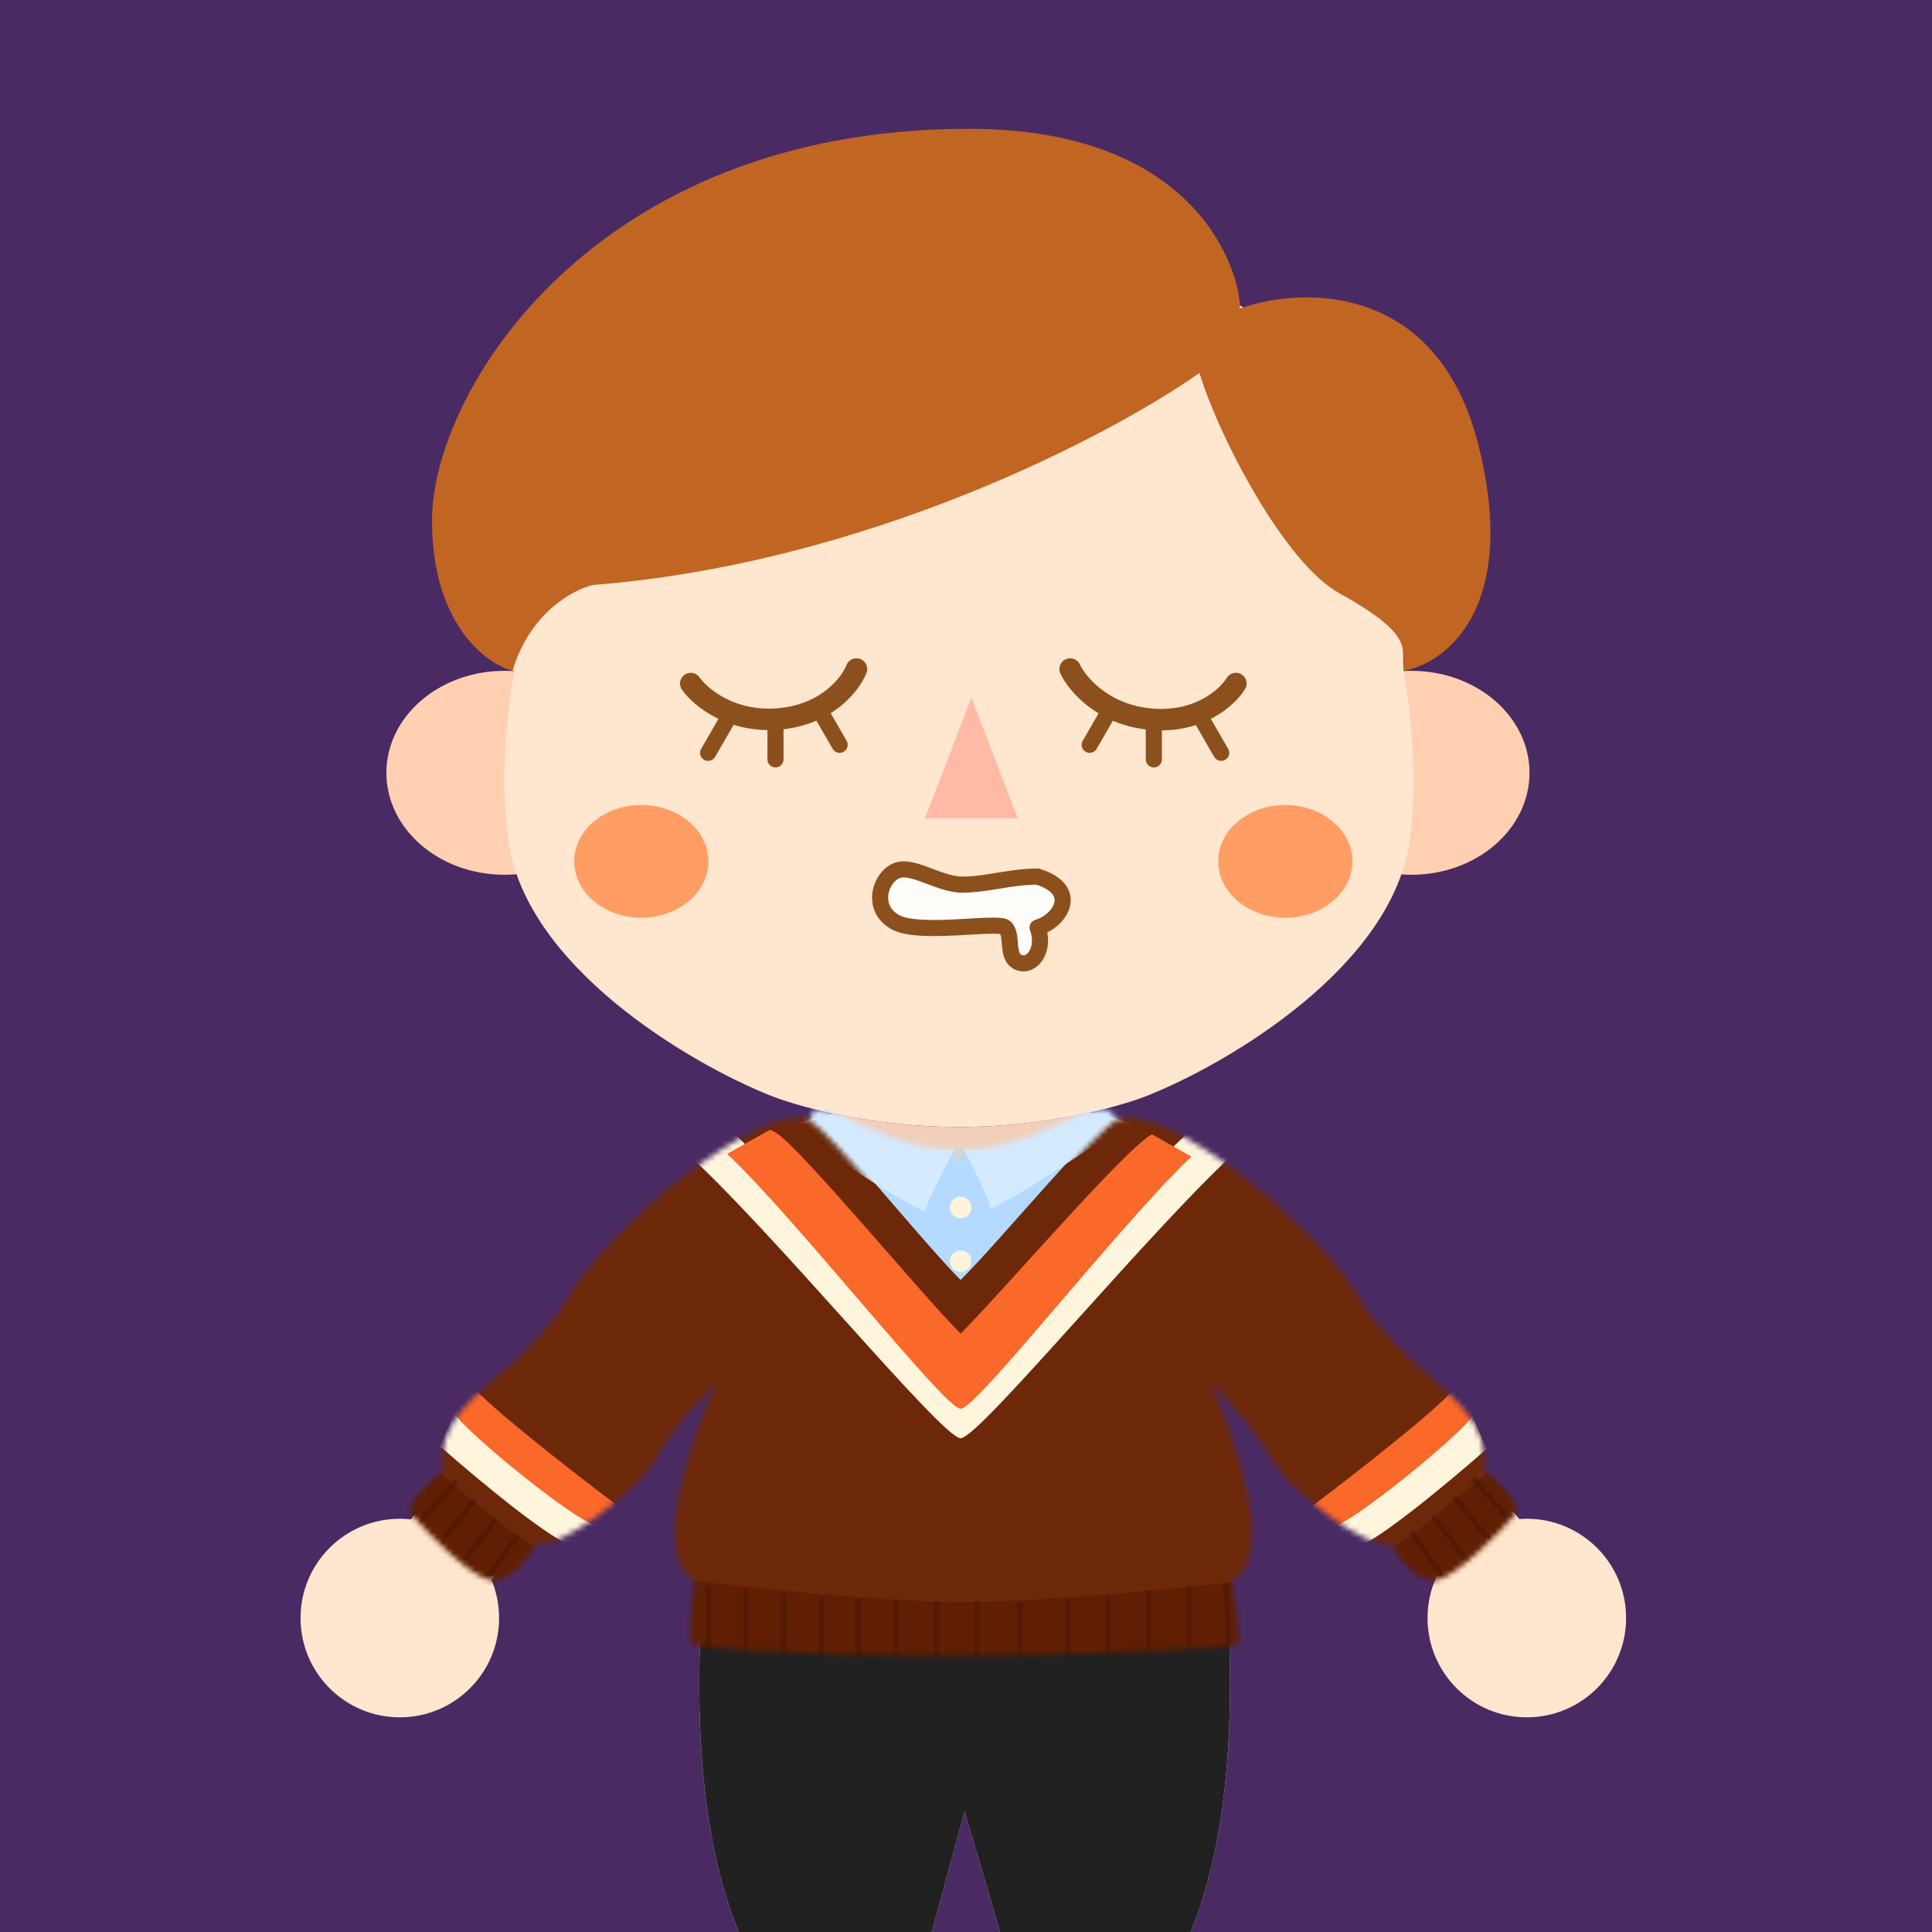 <svg width="360" height="360" viewBox="0 0 360 360" fill="none" xmlns="http://www.w3.org/2000/svg">
<g clip-path="url(#clip0_54_1646)">
<rect width="360" height="360" fill="#4A2A63"/>
<ellipse cx="94" cy="144" rx="22" ry="19" fill="#FFD0B2"/>
<ellipse cx="263" cy="144" rx="22" ry="19" fill="#FFD0B2"/>
<path fill-rule="evenodd" clip-rule="evenodd" d="M178 43C147 43 95.5 54.2 95.5 125C95.609 125 95.716 125 95.823 125C93.978 136.056 93.409 147.025 94.694 156.5C97.894 180.1 128.361 198 143.194 204C148.028 206 161.894 210 178.694 210C195.494 210 209.361 206 214.194 204C229.028 198 259.494 180.1 262.694 156.5C263.99 146.946 263.392 135.882 261.5 124.742C261.375 54.173 209.962 43 179 43H178Z" fill="#FFE6CF"/>
<path d="M110.5 109C161.7 105 207.167 81 223.5 69.5C227.167 81.5 239.36 104.867 249.5 110.5C263 118 261.5 120.5 261.5 125C269.333 123.667 283.1 113.4 275.5 83C267.9 52.6 242.667 53.333 231 57.5C231.5 54 226 24 180.5 24C110.5 24 80.5 73 80.5 97C80.5 116.2 90.5 123.667 95.5 125C98.7 114.2 106.833 109.833 110.5 109Z" fill="#C16523"/>
<path d="M128.71 127.366C130.476 129.889 136.241 134.738 145.177 133.956C154.113 133.174 158.511 127.436 159.592 124.664" stroke="#8C501D" stroke-width="4" stroke-linecap="round"/>
<path d="M199.408 124.664C200.708 127.455 205.544 133.232 214.48 134.014C223.416 134.795 228.743 129.908 230.29 127.366" stroke="#8C501D" stroke-width="4" stroke-linecap="round"/>
<line x1="144.5" y1="141.5" x2="144.5" y2="134.5" stroke="#8C501D" stroke-width="3" stroke-linecap="round"/>
<line x1="156.451" y1="138.781" x2="152.951" y2="132.719" stroke="#8C501D" stroke-width="3" stroke-linecap="round"/>
<line x1="131.951" y1="140.281" x2="135.451" y2="134.219" stroke="#8C501D" stroke-width="3" stroke-linecap="round"/>
<line x1="1.5" y1="-1.5" x2="8.5" y2="-1.5" transform="matrix(0 -1 -1 0 213.5 143)" stroke="#8C501D" stroke-width="3" stroke-linecap="round"/>
<line x1="1.5" y1="-1.5" x2="8.5" y2="-1.5" transform="matrix(0.5 -0.866 -0.866 -0.5 201 139.33)" stroke="#8C501D" stroke-width="3" stroke-linecap="round"/>
<line x1="1.5" y1="-1.5" x2="8.5" y2="-1.5" transform="matrix(-0.5 -0.866 -0.866 0.5 227 142.33)" stroke="#8C501D" stroke-width="3" stroke-linecap="round"/>
<g opacity="0.7">
<ellipse cx="119.5" cy="160.5" rx="12.5" ry="10.5" fill="#FF7E36"/>
<ellipse cx="239.5" cy="160.5" rx="12.5" ry="10.5" fill="#FF7E36"/>
</g>
<path d="M179.34 164.837C183.84 164.837 188.34 163.337 193.34 163.337C201.34 165.837 197.507 171.67 193.34 172.837C194.84 176.837 192.34 180.337 189.84 179.337C187.34 178.337 188.84 174.337 187.34 172.837C186.065 171.562 171.34 174.337 166.84 171.837C162.34 169.337 163.84 163.837 166.84 162.337C169.84 160.837 174.84 164.837 179.34 164.837Z" fill="white" fill-opacity="0.9" stroke="#8C501D" stroke-width="3" stroke-linecap="round" stroke-linejoin="round"/>
<path d="M181 130L189.66 152.5H172.34L181 130Z" fill="#FFBAA5"/>
<path fill-rule="evenodd" clip-rule="evenodd" d="M155.353 207.52C144.473 209.609 126.11 218.194 108.5 242C93.571 262.182 83.833 274.609 76.545 283.112C75.874 283.038 75.191 283 74.5 283C64.283 283 56 291.283 56 301.5C56 311.717 64.283 320 74.5 320C84.717 320 93 311.717 93 301.5C93 298.965 92.49 296.548 91.567 294.348C105.418 280.375 125.52 260.542 137.853 253.5C133.649 267.573 123.181 325.514 137.853 360.5H173.5L179.75 337.5L186.5 360.5H221.647C236.319 325.514 225.851 267.573 221.647 253.5C233.409 260.216 253.274 279.602 267.588 293.989C266.567 296.285 266 298.826 266 301.5C266 311.717 274.283 320 284.5 320C294.717 320 303 311.717 303 301.5C303 291.283 294.717 283 284.5 283C284.035 283 283.574 283.017 283.118 283.051C275.383 274.008 265.073 261.025 251 242C232.741 217.316 213.672 208.997 202.975 207.316C196.493 208.76 188.048 210 178.694 210C169.786 210 161.702 208.875 155.353 207.52Z" fill="#FFE6CF"/>
<path fill-rule="evenodd" clip-rule="evenodd" d="M228.993 304.17C221.388 304.805 194.042 307 179.5 307C166.509 307 141.548 305.248 130.496 304.422C129.688 323.651 131.135 344.482 137.853 360.5H173.5L179.75 337.5L186.5 360.5H221.647C228.394 344.412 229.825 323.469 228.993 304.17Z" fill="#212121"/>
<g style="mix-blend-mode:hard-light" opacity="0.1" filter="url(#filter0_f_54_1646)">
<path fill-rule="evenodd" clip-rule="evenodd" d="M210.094 209.12C209.12 214.652 206.646 223.035 205.476 227C205.054 228.429 204.749 230.949 204.395 233.872C203.51 241.173 202.321 250.985 198.25 252.584C192.549 254.822 186.083 256 179.5 256C172.917 256 166.451 254.822 160.75 252.584C155.049 250.346 153.5 237.5 153.5 228C153.5 222.367 151.733 217.428 150.295 213.408C149.756 211.901 149.263 210.523 148.927 209.285C151.272 208.462 153.43 207.89 155.353 207.52C161.702 208.875 169.786 210 178.694 210C188.048 210 196.493 208.76 202.975 207.316C205.054 207.642 207.45 208.22 210.094 209.12Z" fill="#700000"/>
</g>
<mask id="mask0_54_1646" style="mask-type:alpha" maskUnits="userSpaceOnUse" x="76" y="206" width="207" height="103">
<path fill-rule="evenodd" clip-rule="evenodd" d="M151.823 206.703C151.402 207.258 151 207.993 151 208.5C141 205.5 113.6 228.7 106 241.5C102.03 248.187 97.011 252.603 92.624 256.464C86.514 261.841 81.627 266.142 82.5 274C80.167 275.833 75.7 280 76.5 282C79.833 285.833 87.5 293.7 91.5 294.5C95.5 294.5 98.833 289.833 100 287.5C104.5 289 119.2 277.2 122 272C124.8 266.8 130.833 260.167 133.5 257.5C128.667 268.167 121.1 290.5 129.5 294.5C128.833 297.833 128.2 305.7 129 306.5C143 308.5 171.6 308.5 178 308.5C184.4 308.5 221.5 308 230.5 306.5C231.3 305.7 230.167 297.833 229.5 294.5C237.9 290.5 230.333 268.167 225.5 257.5C228.167 260.167 234.2 266.8 237 272C239.8 277.2 254.5 289 259 287.5C260.167 289.833 263.5 294.5 267.5 294.5C271.5 293.7 279.167 285.833 282.5 282C283.3 280 278.833 275.833 276.5 274C277.373 266.142 272.486 261.841 266.376 256.464C261.988 252.603 256.97 248.187 253 241.5C245.4 228.7 218 205.5 208 208.5C208 207.961 206.865 207.165 205.972 206.601C204.519 206.971 202.932 207.339 201.23 207.689C201.207 207.7 201.184 207.71 201.161 207.721C195.127 210.519 185.897 214.8 179.5 214L179 217L178 214C171.61 214.799 162.393 210.528 156.358 207.73C154.738 207.4 153.222 207.053 151.823 206.703Z" fill="black"/>
</mask>
<g mask="url(#mask0_54_1646)">
<rect x="72" y="197" width="213" height="163" fill="#6D280A"/>
<g filter="url(#filter1_i_54_1646)">
<path d="M179.5 298.5C163.1 298.5 138.833 295.667 129 294.5L126 309.5H233.5L232.5 294.5C222.667 295.667 195.9 298.5 179.5 298.5Z" fill="#601E02"/>
</g>
<g filter="url(#filter2_i_54_1646)">
<path d="M73 283L81.5 273C86.167 277.167 97.8 286.8 101 288L92.5 298.5L73 283Z" fill="#601E02"/>
</g>
<g filter="url(#filter3_i_54_1646)">
<path d="M286.5 283L278 272.5C273.333 276.667 262.2 286.3 259 287.5L261 293L267 298.5L286.5 283Z" fill="#601E02"/>
</g>
<g filter="url(#filter4_f_54_1646)">
<path d="M132 295.5V309.5M139 296V309.5M146 297V310M153 297.5V310M160 298V310M167 298V310M174.5 298.5V310M182 298.5V310M190 298.5V309.5M199 298V309.5M206.5 297.5V309.5M214 296.5V309.5M221.5 295.5V309.5M228.5 295L229 309" stroke="#4E1800" stroke-opacity="0.6"/>
</g>
<g filter="url(#filter5_f_54_1646)">
<path d="M85 276L78 284M88.5 279.5L82 287.5M92.5 283L86 291.5M96.5 286L90.5 294.5" stroke="#4E1800" stroke-opacity="0.6"/>
</g>
<g filter="url(#filter6_f_54_1646)">
<path d="M274.5 275.5L281.5 283.5M271 279L277.5 287M267 282.5L273.5 291M263 285.5L269 294" stroke="#4E1800" stroke-opacity="0.6"/>
</g>
<g filter="url(#filter7_i_54_1646)">
<path d="M179 239.5C171.5 232 155.167 211.333 150.5 208.5L152 206H206L209 208C203.833 210.833 187 231.5 179 239.5Z" fill="#B4DBFF"/>
</g>
<mask id="mask1_54_1646" style="mask-type:alpha" maskUnits="userSpaceOnUse" x="150" y="206" width="59" height="34">
<path d="M179 239.5C171.5 232 155.167 211.333 150.5 208.5L152 206H206L209 208C203.833 210.833 187 231.5 179 239.5Z" fill="#B4DBFF"/>
</mask>
<g mask="url(#mask1_54_1646)">
<path d="M184.5 225C184.5 223.8 181.167 217.167 179.5 214L204.5 205.5C207.333 205.667 212.8 206.3 212 207.5C211 209 184.5 226.5 184.5 225Z" fill="#D3EAFF"/>
<path d="M172.5 225.5C172.5 224.3 176.166 217.333 178 214L153 203.5C151.167 204.5 147.4 206.9 147 208.5C146.5 210.5 172.5 227 172.5 225.5Z" fill="#D3EAFF"/>
</g>
<g filter="url(#filter8_if_54_1646)">
<path d="M179 269C175.5 269 143 229.167 127 215L135 210.5C148.333 223.167 179 253.7 179 258.5C179 253.7 210.167 222.667 223.5 210L231.5 214.5C215.5 228.667 182.5 269 179 269Z" fill="#FFF5DD"/>
</g>
<g filter="url(#filter9_df_54_1646)">
<path d="M179 244.5C171.5 237 149.167 209.833 144.5 207L143.5 206.5L135.5 211C148.833 223.667 176 258.5 179 258.5C182 258.5 208.667 224.167 222 211.5L214.64 207.36C209.473 210.193 187 236.5 179 244.5Z" fill="#FA682A"/>
</g>
<g filter="url(#filter10_f_54_1646)">
<path d="M252 288.5C255.2 288.5 270 276.167 277 270L274 263C271 267.25 251.5 283 247.5 284L252 288.5Z" fill="#FFF5DC"/>
</g>
<g filter="url(#filter11_f_54_1646)">
<path d="M272 257.5C270.4 260.7 252.667 274.5 244 281L248 284.75C252 283.75 271.5 268 274.5 263.75L272 257.5Z" fill="#FA682A"/>
</g>
<g filter="url(#filter12_f_54_1646)">
<path d="M107 288C103.8 288 89 275.667 82 269.5L85 262.5C88 266.75 107.5 282.5 111.5 283.5L107 288Z" fill="#FFF5DC"/>
</g>
<g filter="url(#filter13_f_54_1646)">
<path d="M87 257C88.6 260.2 106.334 274 115 280.5L111 284.25C107 283.25 87.5 267.5 84.5 263.25L87 257Z" fill="#FA682A"/>
</g>
<g filter="url(#filter14_d_54_1646)">
<circle cx="179" cy="224" r="2" fill="#FFF4DA"/>
</g>
<g filter="url(#filter15_d_54_1646)">
<circle cx="179" cy="234" r="2" fill="#FFF4DA"/>
</g>
</g>
</g>
<defs>
<filter id="filter0_f_54_1646" x="146.927" y="205.316" width="65.167" height="52.684" filterUnits="userSpaceOnUse" color-interpolation-filters="sRGB">
<feFlood flood-opacity="0" result="BackgroundImageFix"/>
<feBlend mode="normal" in="SourceGraphic" in2="BackgroundImageFix" result="shape"/>
<feGaussianBlur stdDeviation="1" result="effect1_foregroundBlur_54_1646"/>
</filter>
<filter id="filter1_i_54_1646" x="126" y="294.5" width="107.5" height="15" filterUnits="userSpaceOnUse" color-interpolation-filters="sRGB">
<feFlood flood-opacity="0" result="BackgroundImageFix"/>
<feBlend mode="normal" in="SourceGraphic" in2="BackgroundImageFix" result="shape"/>
<feColorMatrix in="SourceAlpha" type="matrix" values="0 0 0 0 0 0 0 0 0 0 0 0 0 0 0 0 0 0 127 0" result="hardAlpha"/>
<feOffset/>
<feGaussianBlur stdDeviation="1.5"/>
<feComposite in2="hardAlpha" operator="arithmetic" k2="-1" k3="1"/>
<feColorMatrix type="matrix" values="0 0 0 0 0.358 0 0 0 0 0.127 0 0 0 0 0.027 0 0 0 0.8 0"/>
<feBlend mode="normal" in2="shape" result="effect1_innerShadow_54_1646"/>
</filter>
<filter id="filter2_i_54_1646" x="73" y="273" width="28" height="26.5" filterUnits="userSpaceOnUse" color-interpolation-filters="sRGB">
<feFlood flood-opacity="0" result="BackgroundImageFix"/>
<feBlend mode="normal" in="SourceGraphic" in2="BackgroundImageFix" result="shape"/>
<feColorMatrix in="SourceAlpha" type="matrix" values="0 0 0 0 0 0 0 0 0 0 0 0 0 0 0 0 0 0 127 0" result="hardAlpha"/>
<feOffset dy="1"/>
<feGaussianBlur stdDeviation="1"/>
<feComposite in2="hardAlpha" operator="arithmetic" k2="-1" k3="1"/>
<feColorMatrix type="matrix" values="0 0 0 0 0.346 0 0 0 0 0.119 0 0 0 0 0.02 0 0 0 0.8 0"/>
<feBlend mode="normal" in2="shape" result="effect1_innerShadow_54_1646"/>
</filter>
<filter id="filter3_i_54_1646" x="259" y="272.5" width="27.5" height="27" filterUnits="userSpaceOnUse" color-interpolation-filters="sRGB">
<feFlood flood-opacity="0" result="BackgroundImageFix"/>
<feBlend mode="normal" in="SourceGraphic" in2="BackgroundImageFix" result="shape"/>
<feColorMatrix in="SourceAlpha" type="matrix" values="0 0 0 0 0 0 0 0 0 0 0 0 0 0 0 0 0 0 127 0" result="hardAlpha"/>
<feOffset dy="1"/>
<feGaussianBlur stdDeviation="1"/>
<feComposite in2="hardAlpha" operator="arithmetic" k2="-1" k3="1"/>
<feColorMatrix type="matrix" values="0 0 0 0 0.346 0 0 0 0 0.119 0 0 0 0 0.02 0 0 0 0.8 0"/>
<feBlend mode="normal" in2="shape" result="effect1_innerShadow_54_1646"/>
</filter>
<filter id="filter4_f_54_1646" x="129.5" y="292.982" width="102" height="19.018" filterUnits="userSpaceOnUse" color-interpolation-filters="sRGB">
<feFlood flood-opacity="0" result="BackgroundImageFix"/>
<feBlend mode="normal" in="SourceGraphic" in2="BackgroundImageFix" result="shape"/>
<feGaussianBlur stdDeviation="1" result="effect1_foregroundBlur_54_1646"/>
</filter>
<filter id="filter5_f_54_1646" x="75.624" y="273.671" width="23.285" height="23.118" filterUnits="userSpaceOnUse" color-interpolation-filters="sRGB">
<feFlood flood-opacity="0" result="BackgroundImageFix"/>
<feBlend mode="normal" in="SourceGraphic" in2="BackgroundImageFix" result="shape"/>
<feGaussianBlur stdDeviation="1" result="effect1_foregroundBlur_54_1646"/>
</filter>
<filter id="filter6_f_54_1646" x="260.592" y="273.171" width="23.285" height="23.118" filterUnits="userSpaceOnUse" color-interpolation-filters="sRGB">
<feFlood flood-opacity="0" result="BackgroundImageFix"/>
<feBlend mode="normal" in="SourceGraphic" in2="BackgroundImageFix" result="shape"/>
<feGaussianBlur stdDeviation="1" result="effect1_foregroundBlur_54_1646"/>
</filter>
<filter id="filter7_i_54_1646" x="150.5" y="205" width="58.5" height="34.5" filterUnits="userSpaceOnUse" color-interpolation-filters="sRGB">
<feFlood flood-opacity="0" result="BackgroundImageFix"/>
<feBlend mode="normal" in="SourceGraphic" in2="BackgroundImageFix" result="shape"/>
<feColorMatrix in="SourceAlpha" type="matrix" values="0 0 0 0 0 0 0 0 0 0 0 0 0 0 0 0 0 0 127 0" result="hardAlpha"/>
<feOffset dy="-1"/>
<feGaussianBlur stdDeviation="1.5"/>
<feComposite in2="hardAlpha" operator="arithmetic" k2="-1" k3="1"/>
<feColorMatrix type="matrix" values="0 0 0 0 0.458 0 0 0 0 0.677 0 0 0 0 0.879 0 0 0 1 0"/>
<feBlend mode="normal" in2="shape" result="effect1_innerShadow_54_1646"/>
</filter>
<filter id="filter8_if_54_1646" x="126.7" y="209" width="105.1" height="60.3" filterUnits="userSpaceOnUse" color-interpolation-filters="sRGB">
<feFlood flood-opacity="0" result="BackgroundImageFix"/>
<feBlend mode="normal" in="SourceGraphic" in2="BackgroundImageFix" result="shape"/>
<feColorMatrix in="SourceAlpha" type="matrix" values="0 0 0 0 0 0 0 0 0 0 0 0 0 0 0 0 0 0 127 0" result="hardAlpha"/>
<feOffset dy="-1"/>
<feGaussianBlur stdDeviation="1"/>
<feComposite in2="hardAlpha" operator="arithmetic" k2="-1" k3="1"/>
<feColorMatrix type="matrix" values="0 0 0 0 0.942 0 0 0 0 0.733 0 0 0 0 0.192 0 0 0 0.4 0"/>
<feBlend mode="normal" in2="shape" result="effect1_innerShadow_54_1646"/>
<feGaussianBlur stdDeviation="0.15" result="effect2_foregroundBlur_54_1646"/>
</filter>
<filter id="filter9_df_54_1646" x="131.5" y="206.2" width="94.5" height="60.3" filterUnits="userSpaceOnUse" color-interpolation-filters="sRGB">
<feFlood flood-opacity="0" result="BackgroundImageFix"/>
<feColorMatrix in="SourceAlpha" type="matrix" values="0 0 0 0 0 0 0 0 0 0 0 0 0 0 0 0 0 0 127 0" result="hardAlpha"/>
<feOffset dy="4"/>
<feGaussianBlur stdDeviation="2"/>
<feColorMatrix type="matrix" values="0 0 0 0 0.988 0 0 0 0 0.906 0 0 0 0 0.71 0 0 0 0.3 0"/>
<feBlend mode="normal" in2="BackgroundImageFix" result="effect1_dropShadow_54_1646"/>
<feBlend mode="normal" in="SourceGraphic" in2="effect1_dropShadow_54_1646" result="shape"/>
<feGaussianBlur stdDeviation="0.15" result="effect2_foregroundBlur_54_1646"/>
</filter>
<filter id="filter10_f_54_1646" x="247.3" y="262.8" width="29.9" height="25.9" filterUnits="userSpaceOnUse" color-interpolation-filters="sRGB">
<feFlood flood-opacity="0" result="BackgroundImageFix"/>
<feBlend mode="normal" in="SourceGraphic" in2="BackgroundImageFix" result="shape"/>
<feGaussianBlur stdDeviation="0.1" result="effect1_foregroundBlur_54_1646"/>
</filter>
<filter id="filter11_f_54_1646" x="243.8" y="257.3" width="30.9" height="27.65" filterUnits="userSpaceOnUse" color-interpolation-filters="sRGB">
<feFlood flood-opacity="0" result="BackgroundImageFix"/>
<feBlend mode="normal" in="SourceGraphic" in2="BackgroundImageFix" result="shape"/>
<feGaussianBlur stdDeviation="0.1" result="effect1_foregroundBlur_54_1646"/>
</filter>
<filter id="filter12_f_54_1646" x="81.8" y="262.3" width="29.9" height="25.9" filterUnits="userSpaceOnUse" color-interpolation-filters="sRGB">
<feFlood flood-opacity="0" result="BackgroundImageFix"/>
<feBlend mode="normal" in="SourceGraphic" in2="BackgroundImageFix" result="shape"/>
<feGaussianBlur stdDeviation="0.1" result="effect1_foregroundBlur_54_1646"/>
</filter>
<filter id="filter13_f_54_1646" x="84.3" y="256.8" width="30.9" height="27.65" filterUnits="userSpaceOnUse" color-interpolation-filters="sRGB">
<feFlood flood-opacity="0" result="BackgroundImageFix"/>
<feBlend mode="normal" in="SourceGraphic" in2="BackgroundImageFix" result="shape"/>
<feGaussianBlur stdDeviation="0.1" result="effect1_foregroundBlur_54_1646"/>
</filter>
<filter id="filter14_d_54_1646" x="175" y="221" width="8" height="8" filterUnits="userSpaceOnUse" color-interpolation-filters="sRGB">
<feFlood flood-opacity="0" result="BackgroundImageFix"/>
<feColorMatrix in="SourceAlpha" type="matrix" values="0 0 0 0 0 0 0 0 0 0 0 0 0 0 0 0 0 0 127 0" result="hardAlpha"/>
<feOffset dy="1"/>
<feGaussianBlur stdDeviation="1"/>
<feColorMatrix type="matrix" values="0 0 0 0 0.527 0 0 0 0 0.753 0 0 0 0 0.958 0 0 0 1 0"/>
<feBlend mode="normal" in2="BackgroundImageFix" result="effect1_dropShadow_54_1646"/>
<feBlend mode="normal" in="SourceGraphic" in2="effect1_dropShadow_54_1646" result="shape"/>
</filter>
<filter id="filter15_d_54_1646" x="175" y="231" width="8" height="8" filterUnits="userSpaceOnUse" color-interpolation-filters="sRGB">
<feFlood flood-opacity="0" result="BackgroundImageFix"/>
<feColorMatrix in="SourceAlpha" type="matrix" values="0 0 0 0 0 0 0 0 0 0 0 0 0 0 0 0 0 0 127 0" result="hardAlpha"/>
<feOffset dy="1"/>
<feGaussianBlur stdDeviation="1"/>
<feColorMatrix type="matrix" values="0 0 0 0 0.527 0 0 0 0 0.753 0 0 0 0 0.958 0 0 0 1 0"/>
<feBlend mode="normal" in2="BackgroundImageFix" result="effect1_dropShadow_54_1646"/>
<feBlend mode="normal" in="SourceGraphic" in2="effect1_dropShadow_54_1646" result="shape"/>
</filter>
<clipPath id="clip0_54_1646">
<rect width="360" height="360" fill="white"/>
</clipPath>
</defs>
</svg>
